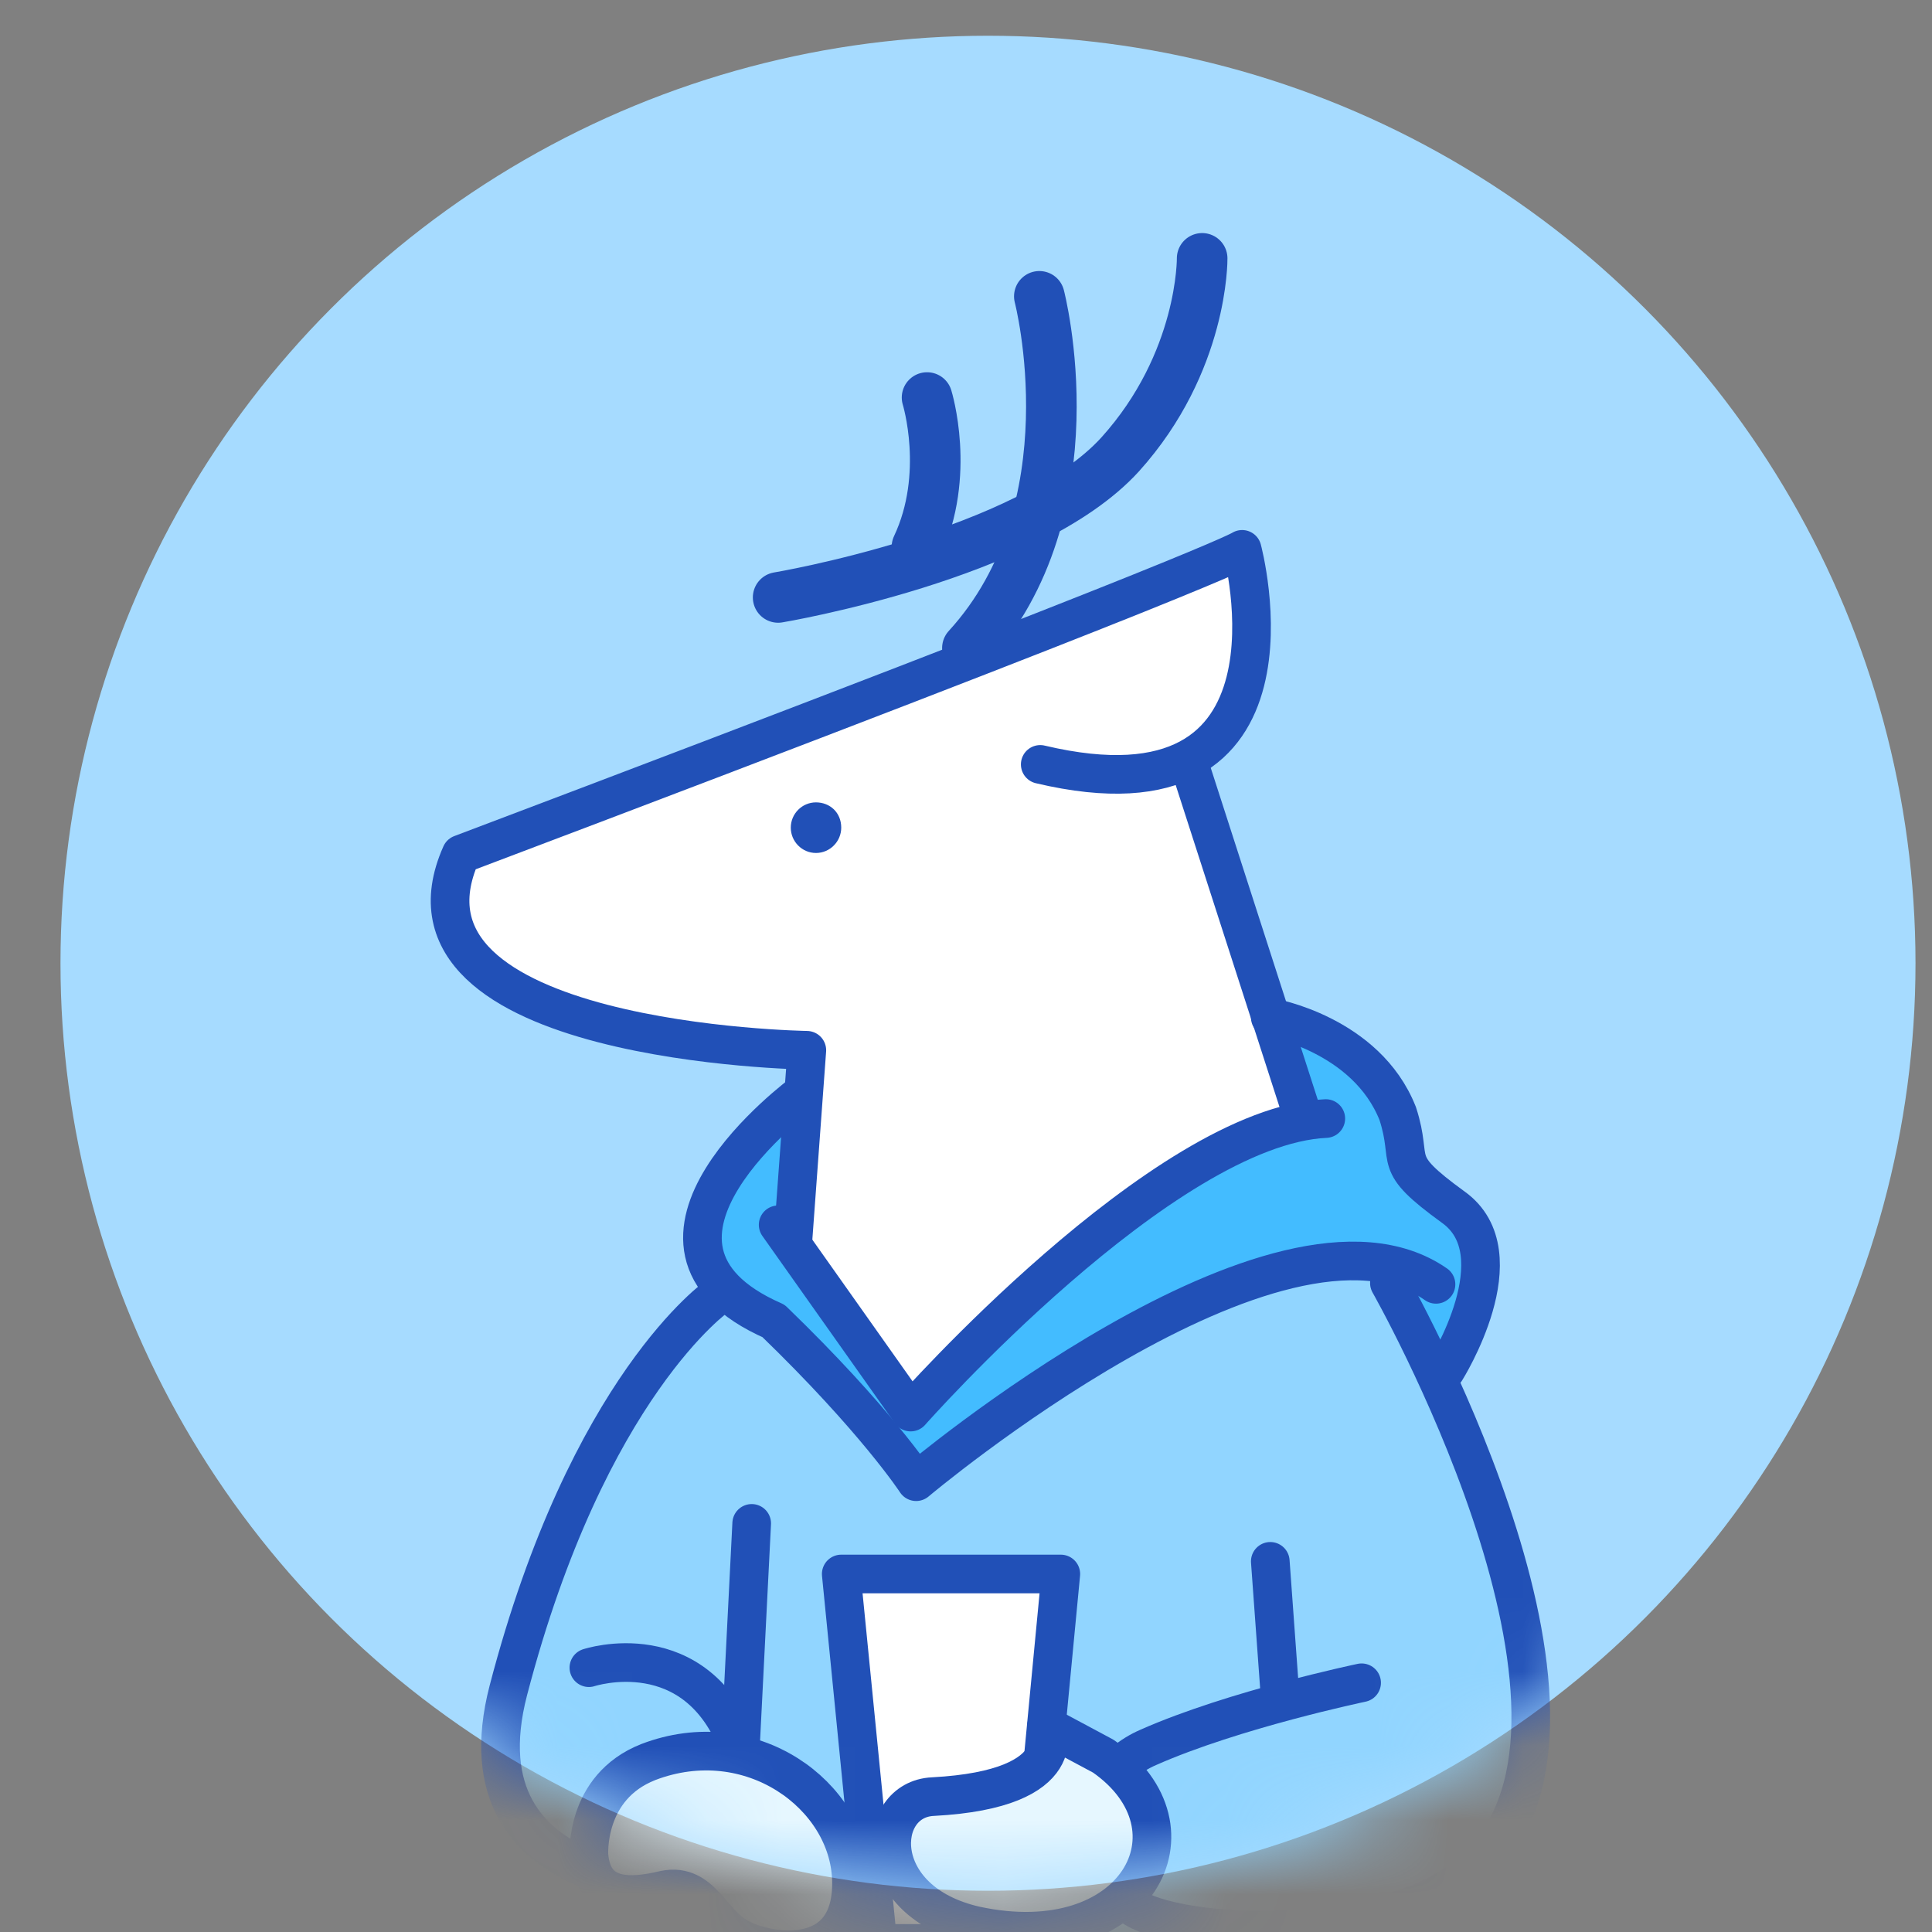 <svg width="26" height="26" viewBox="0 0 26 26" fill="none" xmlns="http://www.w3.org/2000/svg">
<rect x="0" y="0" width="26" height="26" fill="#808080" stroke="none"/>
<circle cx="13.296" cy="12.963" r="12.482" fill="#A6DBFF"/>
<mask id="mask0_69_4585" style="mask-type:luminance" maskUnits="userSpaceOnUse" x="0" y="0" width="26" height="26">
<circle cx="13.296" cy="12.963" r="12.482" fill="white"/>
</mask>
<g mask="url(#mask0_69_4585)">
<path d="M10.472 8.04C10.472 8.04 13.834 7.478 15.074 6.116C16.195 4.873 16.178 3.477 16.178 3.477" stroke="#2150B7" stroke-width="0.681" stroke-linecap="round" stroke-linejoin="round"/>
<path d="M13.987 3.988C13.987 3.988 14.734 6.848 13.019 8.721" stroke="#2150B7" stroke-width="0.681" stroke-linecap="round" stroke-linejoin="round"/>
<path d="M12.476 5.35C12.476 5.35 12.798 6.388 12.34 7.359" stroke="#2150B7" stroke-width="0.681" stroke-linecap="round" stroke-linejoin="round"/>
<path fill-rule="evenodd" clip-rule="evenodd" d="M15.09 23.658C15.09 23.658 17.614 22.751 16.848 22.973C16.365 23.114 15.836 23.287 15.396 23.478C14.411 23.904 14.479 25.197 15.209 25.64C15.939 26.1 18.962 26.168 19.947 24.942C21.831 22.848 18.639 17.128 18.639 17.128C18.639 17.128 17.875 16.481 15.09 16.123C12.322 15.766 9.69 17.503 9.69 17.503C9.69 17.503 8.06 18.745 6.871 22.814C6.022 25.708 9.453 25.47 9.453 25.47C9.453 25.47 10.522 27.24 12.594 27.189C15.107 27.138 16.432 26.696 17.332 25.981C17.332 25.981 15.435 25.906 15.014 25.47C14.688 25.132 15.09 23.658 15.09 23.658Z" fill="#91D5FF"/>
<path fill-rule="evenodd" clip-rule="evenodd" d="M19.46 18.419C19.46 18.419 20.428 16.733 19.562 16.121C18.679 15.491 19.036 15.559 18.815 14.861C18.374 13.788 17.1 13.567 17.1 13.567C17.1 13.567 15.572 13.465 14.298 13.567C13.025 13.669 10.8 14.605 10.8 14.605C10.8 14.605 8.049 16.631 10.41 17.67C11.564 18.708 12.329 19.832 12.329 19.832C12.329 19.832 17.083 16.206 18.815 17.176L19.46 18.419Z" fill="#43BCFF"/>
<path fill-rule="evenodd" clip-rule="evenodd" d="M13.999 10.287C17.735 11.172 16.716 7.393 16.716 7.393C16.716 7.393 16.427 7.631 6.205 11.495C5.067 14.049 10.858 14.134 10.858 14.134L10.671 16.688L12.318 18.901C12.318 18.901 13.553 17.599 14.982 16.501C15.813 15.863 16.854 15.294 17.378 15.088L15.833 10.355" fill="#D7F0FF"/>
<path fill-rule="evenodd" clip-rule="evenodd" d="M16.716 7.393C16.716 7.393 16.427 7.631 6.205 11.495C5.067 14.049 10.858 14.134 10.858 14.134L10.671 16.688L12.298 18.961C12.298 18.961 13.951 17.181 15.106 16.332C16.261 15.483 17.591 15.072 17.591 15.072L15.919 10.286C15.919 10.286 16.53 9.751 16.631 9.452C16.985 8.401 16.716 7.393 16.716 7.393Z" fill="white"/>
<path d="M13.999 10.287C17.735 11.172 16.716 7.393 16.716 7.393C16.716 7.393 16.427 7.631 6.205 11.495C5.067 14.049 10.858 14.134 10.858 14.134L10.671 16.688" stroke="#2150B7" stroke-width="0.52" stroke-linecap="round" stroke-linejoin="round"/>
<path d="M17.842 15.053C15.651 15.156 12.255 19.003 12.255 19.003L10.472 16.483" stroke="#2150B7" stroke-width="0.52" stroke-linecap="round" stroke-linejoin="round"/>
<path d="M10.8 14.713C10.8 14.713 8.049 16.739 10.41 17.777C11.785 19.106 12.329 19.94 12.329 19.94C12.329 19.94 17.219 15.82 19.325 17.284" stroke="#2150B7" stroke-width="0.52" stroke-linecap="round" stroke-linejoin="round"/>
<path d="M9.66 17.437C9.66 17.437 7.911 18.646 6.841 22.749C6.111 25.558 9.423 25.404 9.423 25.404" stroke="#2150B7" stroke-width="0.52" stroke-linecap="round" stroke-linejoin="round"/>
<path d="M7.925 22.443C7.925 22.443 9.368 21.966 9.946 23.516" stroke="#2150B7" stroke-width="0.52" stroke-linecap="round" stroke-linejoin="round"/>
<path fill-rule="evenodd" clip-rule="evenodd" d="M11.321 21.182H14.276L13.801 26.154H11.814L11.321 21.182Z" fill="white"/>
<path fill-rule="evenodd" clip-rule="evenodd" d="M11.321 21.182H14.276L13.801 26.154H11.814L11.321 21.182Z" stroke="#2150B7" stroke-width="0.52" stroke-linecap="round" stroke-linejoin="round"/>
<path d="M10.116 20.501L9.963 23.532" stroke="#2150B7" stroke-width="0.52" stroke-linecap="round" stroke-linejoin="round"/>
<path fill-rule="evenodd" clip-rule="evenodd" d="M7.926 24.973C7.926 24.973 7.859 24.054 8.724 23.713C10.1 23.186 11.425 24.156 11.458 25.297C11.492 26.454 10.389 26.301 9.981 26.097C9.573 25.91 9.455 25.331 8.945 25.433C8.453 25.552 7.977 25.552 7.926 24.973Z" fill="#E6F7FF"/>
<path fill-rule="evenodd" clip-rule="evenodd" d="M7.926 24.973C7.926 24.973 7.859 24.054 8.724 23.713C10.1 23.186 11.425 24.156 11.458 25.297C11.492 26.454 10.389 26.301 9.981 26.097C9.573 25.91 9.455 25.331 8.945 25.433C8.453 25.552 7.977 25.552 7.926 24.973Z" stroke="#2150B7" stroke-width="0.52" stroke-linecap="round" stroke-linejoin="round"/>
<path fill-rule="evenodd" clip-rule="evenodd" d="M11.321 11.138C11.321 11.325 11.168 11.479 10.981 11.479C10.794 11.479 10.642 11.325 10.642 11.138C10.642 10.951 10.794 10.798 10.981 10.798C11.168 10.798 11.321 10.934 11.321 11.138Z" fill="#2150B7"/>
<path d="M16.031 10.366L17.53 15.015" stroke="#2150B7" stroke-width="0.52" stroke-linecap="round" stroke-linejoin="round"/>
<path d="M18.698 17.267C18.698 17.267 21.89 22.885 20.005 24.979C19.02 26.204 15.998 26.119 15.268 25.677C14.538 25.217 14.47 23.94 15.454 23.515C16.609 23.004 18.324 22.646 18.324 22.646" stroke="#2150B7" stroke-width="0.52" stroke-linecap="round" stroke-linejoin="round"/>
<path d="M17.231 22.885L17.095 21.012" stroke="#2150B7" stroke-width="0.52" stroke-linecap="round" stroke-linejoin="round"/>
<path d="M17.095 13.692C17.095 13.692 18.386 13.913 18.81 14.986C19.031 15.667 18.691 15.616 19.557 16.245C20.44 16.875 19.455 18.441 19.455 18.441" stroke="#2150B7" stroke-width="0.52" stroke-linecap="round" stroke-linejoin="round"/>
<path fill-rule="evenodd" clip-rule="evenodd" d="M14.848 23.634L14.084 23.225C14.084 23.225 14.475 24.076 12.556 24.178C11.775 24.212 11.69 25.591 13.133 25.915C15.29 26.375 16.241 24.604 14.848 23.634Z" fill="#E6F7FF"/>
<path fill-rule="evenodd" clip-rule="evenodd" d="M14.848 23.634L14.084 23.225C14.084 23.225 14.475 24.076 12.556 24.178C11.775 24.212 11.69 25.591 13.133 25.915C15.29 26.375 16.241 24.604 14.848 23.634Z" stroke="#2150B7" stroke-width="0.52" stroke-linecap="round" stroke-linejoin="round"/>
</g>
</svg>
